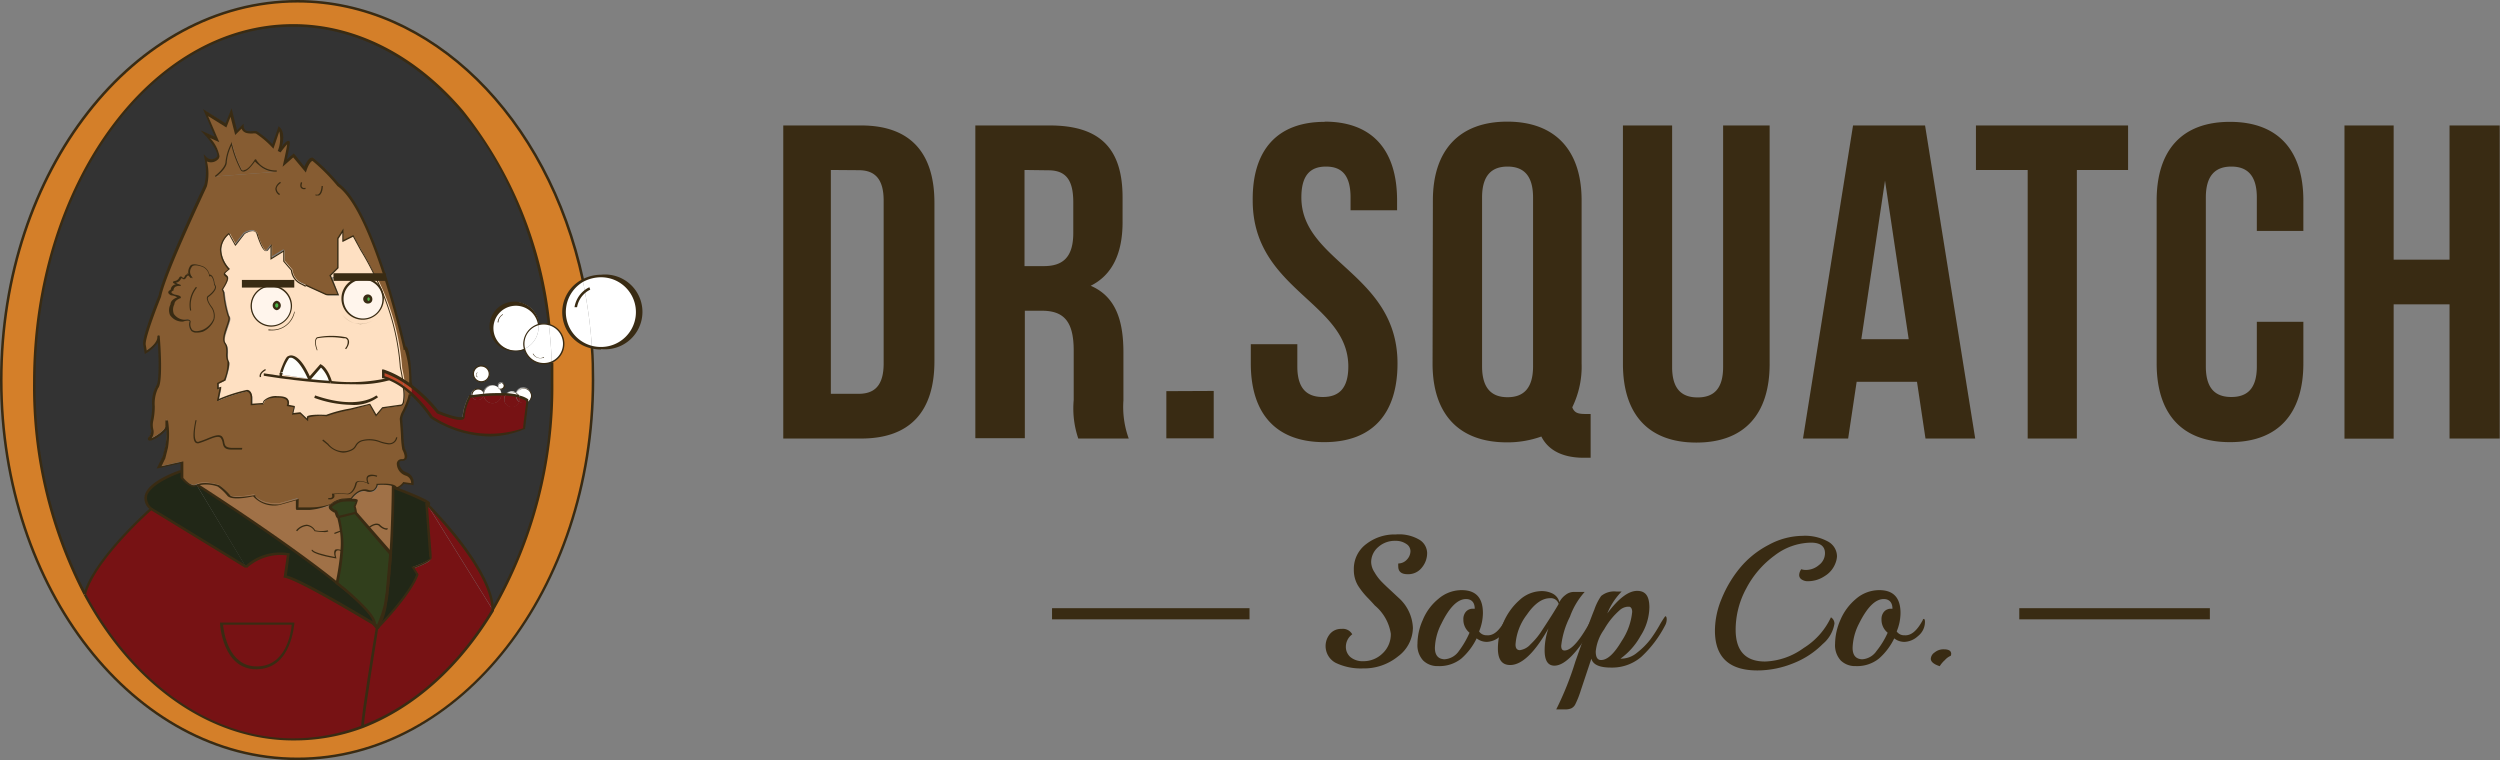 <svg id="squatch-logo-svg" xmlns="http://www.w3.org/2000/svg" viewBox="0 0 235.33 71.55"><rect x="0" y="0" width="235.33" height="71.55" fill="#808080" stroke="none"/><defs><style>.cls-1{fill:#fff;}.cls-2{fill:#d47f29;}.cls-3{fill:#333;}.cls-4{fill:#771214;}.cls-5{fill:#323f1d;}.cls-6{fill:#212717;}.cls-7{fill:#865c32;}.cls-8{fill:#be4727;}.cls-9{fill:#fee0c2;}.cls-10{fill:#a07147;}.cls-11{fill:#313f1c;}.cls-12{fill:#fff5ec;}.cls-13{fill:#4cb749;}.cls-14{fill:#fdfefb;}.cls-15{fill:#392b13;}</style></defs><title>dr_squatch_horizontal_log</title><g id="Layer_2" data-name="Layer 2"><g id="Layer_1-2" data-name="Layer 1"><g id="_Group_" data-name="&lt;Group&gt;"><path class="cls-1" d="M55.05,27.41c-.06-.34-.13-.67-.2-1A3.58,3.58,0,0,1,56.58,26a3.4,3.4,0,1,1-.86,6.7A44.88,44.88,0,0,0,55.05,27.41Z"/><path class="cls-2" d="M55.72,32.68c.07,1,.1,2,.1,3.1,0,19.69-12.47,35.65-27.85,35.65S.12,55.47.12,35.78,12.59.12,28,.12c12.85,0,23.67,11.15,26.88,26.3a3.38,3.38,0,0,0-1.8,3A3.43,3.43,0,0,0,55.72,32.68Zm-2.67-.32a1.87,1.87,0,0,0-1.39-1.81c-1.88-16-11.93-28.2-24.06-28.2C14.14,2.35,3.23,17.4,3.23,36A42.53,42.53,0,0,0,8,55.9H8c4.44,8.3,11.58,13.68,19.62,13.68a18.13,18.13,0,0,0,6.54-1.23c4.86-1.86,9.11-5.74,12.24-11h0A41.86,41.86,0,0,0,52,36c0-.63,0-1.26,0-1.88A1.89,1.89,0,0,0,53.05,32.36Z"/><path class="cls-1" d="M55.05,27.41a44.88,44.88,0,0,1,.67,5.27,3.43,3.43,0,0,1-2.67-3.3,3.38,3.38,0,0,1,1.8-3C54.92,26.74,55,27.07,55.05,27.41Z"/><path class="cls-1" d="M51.66,30.55a1.87,1.87,0,0,1,1.39,1.81,1.89,1.89,0,0,1-1.11,1.72C51.89,32.88,51.8,31.71,51.66,30.55Z"/><path class="cls-3" d="M36.23,26.08c-1.15-3.57-2.72-7.46-4.42-8.67a22.53,22.53,0,0,0-2.4-2.4c-.36-.12-.72,1-.72,1l-1.08-1.32-.84.72a18.83,18.83,0,0,0,.36-1.92c0-.35-.8.77-.85.83s.58-1.57,0-2.15l-.59,1.68a9.74,9.74,0,0,0-1.56-1.32c-.36-.12-1.2.24-1.32-.6l-.6.6-.24-1-.24-1-.48,1.2-1.92-1.2,1.08,2.53-1.08-.48s1.68,1.8,1.08,2.28a.79.79,0,0,1-1.08,0,5.68,5.68,0,0,1,0,2.52s-3.84,8-4.32,10.44c0,0-1.56,3.84-1.44,4.56l.12.72s1.2-.72,1.2-1.44.36,4.21-.12,4.69-.24,2.28-.48,3.12.24,1.08-.24,1.68,1.56-.48,1.56-1.08v-.6a8.15,8.15,0,0,1,0,2.52l-.24,1-.48,1,2.16-.48v.9s-4.91,1.56-2.81,3.54c0,0-5.29,4.64-6.26,8A42.53,42.53,0,0,1,3.23,36C3.23,17.4,14.14,2.35,27.6,2.35c12.13,0,22.18,12.21,24.06,28.2a1.95,1.95,0,0,0-1,0A2.17,2.17,0,1,0,48.54,33a2.05,2.05,0,0,0,.83-.17,1.87,1.87,0,0,0,1.81,1.39,1.91,1.91,0,0,0,.76-.15c0,.62,0,1.25,0,1.88a41.86,41.86,0,0,1-5.59,21.43c-.13-3.92-6-9.78-6.22-10h0s1.43.19-2.87-1.47h0c.27.14.76-.44.76-.44l.84.12a.87.87,0,0,0-.6-1c-.72-.24-1.08-1.32-.36-1.32s.12-1.08.12-1.08a9.31,9.31,0,0,1-.12-1.08c0-.36-.12-1.8-.12-1.8a2.06,2.06,0,0,1,.25-.68c.08-.17.22-.43.34-.74a4.58,4.58,0,0,0,.28-.91,11.57,11.57,0,0,1,1.89,2.21s4.08,3,8.72,1.12c0,0,.23-1.85.3-2.5a.72.72,0,1,0-1-.87.73.73,0,0,0-.4-.13.72.72,0,0,0-.56.27c-.14,0-.28,0-.44,0h0A.84.84,0,0,0,47,36.6a.27.27,0,0,0,.16,0,.29.29,0,0,0,.29-.29.3.3,0,1,0-.59,0,.28.28,0,0,0,0,.15.8.8,0,0,0-.55-.22.84.84,0,0,0-.84.84v.06h0v0a.55.55,0,0,0-.57-.51.54.54,0,0,0-.57.51.41.41,0,0,0,0,.16l-.2,0a5.38,5.38,0,0,0-.6,2s0,.52-2.44-.48a13.47,13.47,0,0,0-2.48-2.43,1,1,0,0,0-.08-.3s-.07-3.44-.55-3.32C38.07,32.77,37.36,29.59,36.23,26.08Zm9.83,9.12a.75.75,0,1,0-.75.75A.75.75,0,0,0,46.06,35.2Z"/><path class="cls-1" d="M51.66,30.55c.14,1.16.23,2.33.28,3.53a1.91,1.91,0,0,1-.76.15,1.87,1.87,0,0,1-1.81-1.39,2.29,2.29,0,0,0,1.33-2.11v-.18a1.95,1.95,0,0,1,1,0Z"/><path class="cls-1" d="M50.7,30.55v.18a2.29,2.29,0,0,1-1.33,2.11,1.86,1.86,0,0,1-.06-.48A1.89,1.89,0,0,1,50.7,30.55Z"/><path class="cls-1" d="M48.54,28.45a2.21,2.21,0,0,1,2.16,2.1,1.89,1.89,0,0,0-1.39,1.81,1.86,1.86,0,0,0,.06.48,2.05,2.05,0,0,1-.83.17,2.28,2.28,0,0,1,0-4.56Z"/><path class="cls-1" d="M49.28,36.52a.72.72,0,0,1,.32,1.36c0-.11,0-.19,0-.22a2.1,2.1,0,0,0-.75-.32h0A.73.73,0,0,0,48.6,37,.72.72,0,0,1,49.28,36.52Z"/><path class="cls-4" d="M49.62,37.66s0,.11,0,.22a.72.72,0,0,1-.32.08.78.78,0,0,1-.4-.12.59.59,0,0,0,0-.23.76.76,0,0,0-.05-.27A2.1,2.1,0,0,1,49.62,37.66Z"/><path class="cls-4" d="M49.6,37.88c-.07.65-.3,2.5-.3,2.5-4.64,1.84-8.72-1.12-8.72-1.12a11.57,11.57,0,0,0-1.89-2.21,1.84,1.84,0,0,0,0-.66,13.47,13.47,0,0,1,2.48,2.43c2.44,1,2.44.48,2.44.48a5.38,5.38,0,0,1,.6-2l.2,0a.56.56,0,0,0,.54.35.55.55,0,0,0,.57-.48h0a.84.84,0,0,0,.84.78.83.83,0,0,0,.83-.84c.16,0,.3,0,.44,0a.67.67,0,0,0-.17.46.72.72,0,0,0,.73.72.71.71,0,0,0,.68-.49.78.78,0,0,0,.4.12A.72.72,0,0,0,49.6,37.88Z"/><path class="cls-4" d="M48.87,37.34a.76.76,0,0,1,.05.27.59.59,0,0,1,0,.23.73.73,0,0,1-.32-.57l.31.07Z"/><path class="cls-4" d="M48.56,37.27a.73.73,0,0,0,.32.57.71.71,0,0,1-.68.49.72.72,0,0,1-.73-.72.67.67,0,0,1,.17-.46A6.29,6.29,0,0,1,48.56,37.27Z"/><path class="cls-1" d="M48.6,37a.73.73,0,0,1,.27.33l-.31-.07v0A.85.85,0,0,1,48.6,37Z"/><path class="cls-1" d="M48.6,37a.85.85,0,0,0,0,.23v0a6.29,6.29,0,0,0-.92-.12.72.72,0,0,1,.56-.27A.73.73,0,0,1,48.6,37Z"/><path class="cls-1" d="M47.18,36.05a.3.3,0,0,1,.29.3.29.29,0,0,1-.29.29.27.27,0,0,1-.16,0l-.1-.1a.28.28,0,0,1,0-.15A.3.3,0,0,1,47.18,36.05Z"/><path class="cls-1" d="M47.2,37.12h0a14.57,14.57,0,0,0-1.67.06v-.06a.84.84,0,0,1,.84-.84.8.8,0,0,1,.55.22.32.32,0,0,0,.1.1A.84.84,0,0,1,47.2,37.12Z"/><path class="cls-4" d="M45.53,37.18a14.57,14.57,0,0,1,1.67-.06.83.83,0,0,1-.83.84A.84.84,0,0,1,45.53,37.18Z"/><path class="cls-1" d="M46.92,36.5l.1.1A.32.32,0,0,1,46.92,36.5Z"/><polygon class="cls-5" points="46.38 57.39 46.38 57.4 46.38 57.39 46.38 57.39"/><path class="cls-4" d="M46.38,57.39h0l-6.22-10C40.35,47.61,46.25,53.47,46.38,57.39Z"/><path class="cls-4" d="M40.16,47.42l6.22,10c-3.13,5.22-7.38,9.1-12.24,11,0-1.08,1.37-9.22,1.37-9.22h0l0,0,0,0h0c.47-.49,3-3.18,3.74-5l-.42-.66s1.74-.62,1.68-.88l-.06-.26-.36-4.8Z"/><path class="cls-1" d="M45.31,34.45a.75.75,0,1,1-.74.75A.75.75,0,0,1,45.31,34.45Z"/><path class="cls-1" d="M45.53,37.15v0c-.35,0-.71.07-1.11.13a.41.41,0,0,1,0-.16.54.54,0,0,1,.57-.51A.55.55,0,0,1,45.53,37.15Z"/><path class="cls-4" d="M45.53,37.18a.55.55,0,0,1-.57.48.56.56,0,0,1-.54-.35C44.82,37.25,45.18,37.21,45.53,37.18Z"/><path class="cls-6" d="M40.58,52.48c.06.26-1.68.88-1.68.88l.42.66c-.71,1.85-3.27,4.54-3.74,5a6,6,0,0,0,.75-2.48.06.06,0,0,1,0,0,6.2,6.2,0,0,0,.11-.77v-.1c.14-1.11.24-2.37.32-3.61,0-.77.09-1.54.12-2.26.09-2.22.1-3.95.1-3.95l.29.11c4.3,1.66,2.87,1.47,2.87,1.47l.36,4.8Z"/><path class="cls-7" d="M26.28,14.28c0-.06.85-1.18.85-.83a18.83,18.83,0,0,1-.36,1.92l.84-.72L28.69,16s.36-1.08.72-1a22.53,22.53,0,0,1,2.4,2.4c1.7,1.21,3.27,5.1,4.42,8.67h-.88A24.51,24.51,0,0,0,34,23.53l-.72-1.32-1,.48v-1l-.48.75v2.76l-.72.72.09.23.63,1.57H30.73l-1.32-.6c-.45-.2-.59-.27-.62-.29l0,0a2.09,2.09,0,0,0-.38-.21,1.59,1.59,0,0,1-1-1.32l-.72-.84v-1l-1.2.73v-1.2l-.36.47c-.36.46-1-1.55-1-1.55-.24-.6-1.2,0-1.2,0l-.84,1.08L21.61,22c-1.8,1.56,0,3.36,0,3.36l-.28.24c-.28.24-.16.24.08.48s-.44,1.2-.44,1.2l.12.28a11.52,11.52,0,0,0,.44,2.24c.2.24,0,.48-.28,1.48s0,1,.08,1.36,0,1.2.16,1.44-.32,1.77-.32,1.77l-.64.32v.48l.24-.08-.24,1.16a16.35,16.35,0,0,1,2.72-.89c.44,0,.44.65.44.65v.64L24.77,38s-.08-.6,1.32-.64,1,.8,1,.8l.6.12-.16.68.72-.08.68.64,0-.24c0-.24,1.76-.16,1.76-.16a13,13,0,0,1,2.28-.6l1.8-.48.61,1.08.6-.72,1.68-.24c.14,0,.24-.08.3-.25l.41,0c-.12.31-.26.57-.34.74a2.06,2.06,0,0,0-.25.68s.12,1.44.12,1.8a9.31,9.31,0,0,0,.12,1.08s.6,1.08-.12,1.08-.36,1.08.36,1.32a.87.87,0,0,1,.6,1l-.84-.12s-.49.58-.76.44a.2.2,0,0,1-.08-.08c-.24-.36-1.68-.24-1.68-.24a.72.72,0,0,1-1,.6c-.84-.24-1.5.78-1.5.78l-.9.06a2.46,2.46,0,0,0-.6.21,2.05,2.05,0,0,0-.26.16,1,1,0,0,1-.29.17,5.72,5.72,0,0,1-1.85.3H28v-1l-1.68.48c-1.92.12-2.4-.84-2.4-.84s-2,.48-2.4,0a4.82,4.82,0,0,0-.95-.89s-1.45-.43-2.05-.07-1.44-.72-1.44-.72V43.46l-2.16.48.48-1,.24-1a8.15,8.15,0,0,0,0-2.52v.6c0,.6-2,1.68-1.56,1.08s0-.84.24-1.68,0-2.64.48-3.12.12-5.41.12-4.69-1.2,1.44-1.2,1.44l-.12-.72c-.12-.72,1.44-4.56,1.44-4.56.48-2.4,4.32-10.44,4.32-10.44a5.68,5.68,0,0,0,0-2.52.79.79,0,0,0,1.08,0c.6-.48-1.08-2.28-1.08-2.28l1.08.48-1.08-2.53,1.92,1.2.48-1.2.24,1,.24,1,.6-.6c.12.84,1,.48,1.32.6a9.74,9.74,0,0,1,1.56,1.32l.59-1.68C26.86,12.71,26.31,14.21,26.28,14.28Zm-6,2.33,5.78-.44a2.2,2.2,0,0,1-1.64-.6c-.4-.44-.36-.5-.36-.5s-.88,1.38-1.28.94a10.33,10.33,0,0,1-.92-2.49,5.2,5.2,0,0,0-.52,1.69C21.33,15.85,20.27,16.61,20.27,16.61Zm-.65,11.24s1-.72.54-1.08c0,0-.09-1-.48-.88a1.15,1.15,0,0,0-.59-.8s-1-.4-1.16,0a.79.79,0,0,0-.05.85c-.13-.1-.31-.16-.43.07-.28.52-.36-.24-.56.2s-1.12.16,0,.6c0,0-.72-.16-.76.48,0,0-.52.16,0,.44,0,0,.76.1.64.29,0,0-.64.19-.64.63,0,0-.72,1.32,1,1.56,0,0,.68-.24.72.08,0,0-.32,1.36,1.2.84,0,0,1.72-.8.8-2.24C19.89,28.89,19.24,28.05,19.62,27.85Z"/><path class="cls-8" d="M38.7,36.39a1.84,1.84,0,0,1,0,.66,7.22,7.22,0,0,0-.67-.54c0-.22-.05-.44-.08-.65A8.53,8.53,0,0,1,38.7,36.39Z"/><path class="cls-7" d="M38.62,36.09a1,1,0,0,1,.08.3,8.53,8.53,0,0,0-.76-.53c-.11-.7-.24-1.29-.24-1.29a22.35,22.35,0,0,0-2.35-8.49h.88c1.13,3.51,1.84,6.69,1.84,6.69C38.55,32.65,38.62,36.09,38.62,36.09Z"/><path class="cls-7" d="M38.69,37.05a4.58,4.58,0,0,1-.28.91l-.41,0a4.07,4.07,0,0,0,0-1.42A7.22,7.22,0,0,1,38.69,37.05Z"/><path class="cls-9" d="M36.62,35.69a6.79,6.79,0,0,1,1.4.82,4.07,4.07,0,0,1,0,1.42c-.06.17-.16.27-.3.25L36,38.42l-.6.72-.61-1.08-1.8.48a13,13,0,0,0-2.28.6S29,39.06,29,39.3l0,.24-.68-.64-.72.08.16-.68-.6-.12s.4-.84-1-.8-1.32.64-1.32.64l-1.08.08v-.64s0-.6-.44-.65a16.35,16.35,0,0,0-2.72.89l.24-1.16-.24.08v-.48l.64-.32s.52-1.53.32-1.77,0-1.08-.16-1.44-.4-.36-.08-1.36.48-1.24.28-1.48a11.52,11.52,0,0,1-.44-2.24L21,27.25s.68-1,.44-1.2-.36-.24-.08-.48l.28-.24s-1.8-1.8,0-3.36l.6,1.08L23.05,22s1-.6,1.2,0c0,0,.6,2,1,1.55l.36-.47v1.2l1.2-.73v1l.72.84a1.59,1.59,0,0,0,1,1.32,2.09,2.09,0,0,1,.38.21l0,0s.17.09.62.29l1.32.6h1.08l-.63-1.57.21-.08h4a22.35,22.35,0,0,1,2.35,8.49s.13.59.24,1.29A8.9,8.9,0,0,0,36,34.93v.56A3,3,0,0,1,36.62,35.69ZM31.1,36s-.33-1.2-.93-1.52l-1,1.21c-1.16-2.61-2-2-2-2-.19,0-.55,1-.7,1.4h0l-.06.17h0l0,.23c1.19.16,2.93.37,4.68.48ZM36,28.15A1.89,1.89,0,1,0,34.14,30,1.89,1.89,0,0,0,36,28.15Zm-8.6.65a1.89,1.89,0,1,0-1.89,1.89A1.89,1.89,0,0,0,27.43,28.8Z"/><path class="cls-8" d="M36.62,35.69a3,3,0,0,0-.59-.2v-.56a8.9,8.9,0,0,1,1.91.93c0,.21.06.43.08.65A6.79,6.79,0,0,0,36.62,35.69Z"/><path class="cls-10" d="M37.3,45.94h0L37,45.84s0,1.73-.1,3.95h-.38c-.38.15-.83-.36-.83-.36-.35-.21-.86.16-1,.27l-1.26-1.42c.1,0-.09-.63-.09-.63s.25-.45.21-.54a3.78,3.78,0,0,0-1.35,0,1.94,1.94,0,0,0-.55.17,2,2,0,0,0-.33.19l0,0a2.05,2.05,0,0,1,.26-.16,2.46,2.46,0,0,1,.6-.21l.9-.06s.66-1,1.5-.78a.72.72,0,0,0,1-.6s1.44-.12,1.68.24A.2.2,0,0,0,37.3,45.94Z"/><path class="cls-10" d="M36.52,49.78h.38c0,.72-.07,1.49-.12,2.26L34.7,49.69c.13-.11.64-.48,1-.27C35.69,49.42,36.14,49.93,36.52,49.78Z"/><path class="cls-11" d="M32.1,50a10.42,10.42,0,0,0-.28-1.32h0a15.78,15.78,0,0,0,1.61-.39l1.26,1.42,2.08,2.36s-.22,2.58-.32,3.61v.07c0,.28-.07.55-.11.8a.06.06,0,0,0,0,0A10,10,0,0,1,35.52,59l-.27-.3a.55.55,0,0,0,0-.25,3,3,0,0,0-.4-.69,18.72,18.72,0,0,0-3.08-2.87,22.33,22.33,0,0,0,.49-3.41A7.91,7.91,0,0,0,32.1,50Z"/><path class="cls-11" d="M36.45,55.73v0a6.2,6.2,0,0,1-.11.77C36.38,56.28,36.42,56,36.45,55.73Z"/><path class="cls-10" d="M32.1,50a7.91,7.91,0,0,1,.11,1.49,22.33,22.33,0,0,1-.49,3.41,18.72,18.72,0,0,1,3.08,2.87,3,3,0,0,1,.4.69.55.55,0,0,1,0,.25l.27.3a10,10,0,0,0,.81-2.43,6,6,0,0,1-.75,2.48h0l0,0,0,0h0l-.36-.43c.58-2-16.4-12.91-16.66-13.08h0c.6-.36,2.05.07,2.05.07a4.82,4.82,0,0,1,.95.89c.36.48,2.4,0,2.4,0s.48,1,2.4.84L28,46.94v1h1.2A5.72,5.72,0,0,0,31,47.6a1,1,0,0,0,.29-.17l0,0c-.15.1-.26.21-.26.27s.39.36.48.42.15.48.27.51A10.42,10.42,0,0,1,32.1,50Z"/><path class="cls-11" d="M35.57,59.06l0,0Z"/><path class="cls-12" d="M34.14,26.26a1.89,1.89,0,1,1-1.89,1.89A1.89,1.89,0,0,1,34.14,26.26Zm.79,1.89a.24.24,0,1,0-.47,0c0,.16.11.3.23.3A.28.28,0,0,0,34.93,28.15Z"/><path class="cls-4" d="M35.15,58.7l.36.43s-1.37,8.14-1.37,9.22a18.13,18.13,0,0,1-6.54,1.23c-8,0-15.18-5.38-19.62-13.68H8c1-3.36,6.26-8,6.26-8l8.92,5.46a4.76,4.76,0,0,1,4-1.2l-.3,2.1C28.44,54.62,35.15,58.7,35.15,58.7Z"/><path class="cls-9" d="M35.35,26.08h-4l-.21.08-.09-.23.72-.72V22.45l.48-.75v1l1-.48L34,23.53A24.51,24.51,0,0,1,35.35,26.08Z"/><path class="cls-6" d="M18.49,45.62c.26.17,17.24,11.12,16.66,13.08,0,0-6.71-4.08-8.32-4.44l.3-2.1a4.76,4.76,0,0,0-4,1.2Z"/><ellipse class="cls-13" cx="34.69" cy="28.15" rx="0.23" ry="0.3"/><path class="cls-11" d="M33.56,47.1c0,.09-.21.54-.21.54s.19.6.09.63l-1.61.39h0c-.12,0-.18-.45-.27-.51s-.48-.26-.48-.42.11-.17.26-.27a2,2,0,0,1,.33-.19,1.94,1.94,0,0,1,.55-.17A3.78,3.78,0,0,1,33.56,47.1Z"/><path class="cls-11" d="M31.83,48.66l1.61-.39A15.78,15.78,0,0,1,31.83,48.66Z"/><path class="cls-14" d="M31.1,36h0l-2-.3h0l1-1.21C30.77,34.77,31.1,36,31.1,36Z"/><path class="cls-9" d="M29.13,35.67l2,.3c-1.75-.11-3.49-.32-4.68-.48l0-.23Z"/><path class="cls-14" d="M29.13,35.66h0l-2.69-.41,0-.18h0c.15-.4.51-1.36.7-1.4C27.17,33.67,28,33.05,29.13,35.66Z"/><path class="cls-12" d="M25.54,26.91a1.89,1.89,0,1,1-1.89,1.89A1.89,1.89,0,0,1,25.54,26.91Zm.78,1.84a.27.27,0,1,0-.54,0,.28.28,0,1,0,.54,0Z"/><path class="cls-14" d="M26.47,35.08l0,.18h0Z"/><path class="cls-13" d="M26.05,28.43a.3.3,0,0,1,.27.32.28.28,0,1,1-.54,0A.3.3,0,0,1,26.05,28.43Z"/><path class="cls-7" d="M26.05,16.17l-5.78.44s1.06-.76,1.06-1.4a5.2,5.2,0,0,1,.52-1.69A10.33,10.33,0,0,0,22.77,16c.4.44,1.28-.94,1.28-.94s0,.06.36.5A2.2,2.2,0,0,0,26.05,16.17Z"/><path class="cls-6" d="M18.49,45.62l4.67,7.74L14.24,47.9c-2.1-2,2.81-3.54,2.81-3.54v.54s.84,1.08,1.44.72Z"/><path class="cls-7" d="M20.16,26.77c.43.36-.54,1.08-.54,1.08-.38.2.27,1,.27,1,.92,1.44-.8,2.24-.8,2.24-1.52.52-1.2-.84-1.2-.84,0-.32-.72-.08-.72-.08-1.76-.24-1-1.56-1-1.56,0-.44.64-.63.64-.63.12-.19-.64-.29-.64-.29-.52-.28,0-.44,0-.44,0-.64.76-.48.76-.48-1.12-.44-.2-.16,0-.6s.28.32.56-.2c.12-.23.3-.17.43-.07l.05.07c.2.25.11,0-.05-.07a.79.79,0,0,1,.05-.85c.2-.4,1.16,0,1.16,0a1.15,1.15,0,0,1,.59.8C20.07,25.77,20.16,26.77,20.16,26.77Z"/><path class="cls-7" d="M17.88,25.94c.16.12.25.32.05.07Z"/><path class="cls-15" d="M28,71.55c-15.42,0-28-16-28-35.77S12.55,0,28,0C40.58,0,51.68,10.85,55,26.39l-.24.05C51.47,11,40.46.24,28,.24,12.68.24.24,16.18.24,35.78S12.68,71.31,28,71.31,55.7,55.37,55.7,35.78c0-1,0-2.07-.1-3.09l.24,0c.07,1,.1,2.08.1,3.11C55.94,55.5,43.4,71.55,28,71.55Z"/><path class="cls-15" d="M27.6,69.7C19.85,69.7,12.48,64.56,7.88,56l.21-.11c4.56,8.52,11.85,13.61,19.51,13.61a18,18,0,0,0,6.49-1.22c4.79-1.83,9-5.6,12.19-10.91l0-.06A42,42,0,0,0,51.85,36c0-.65,0-1.28,0-1.88h.24c0,.6,0,1.24,0,1.89A42.21,42.21,0,0,1,46.5,57.42v.09h0c-3.21,5.33-7.46,9.11-12.27,11A18.45,18.45,0,0,1,27.6,69.7Z"/><path class="cls-15" d="M7.88,56A42.46,42.46,0,0,1,3.11,36c0-18.6,11-33.73,24.49-33.73,5.86,0,11.53,2.89,16,8.14a38.48,38.48,0,0,1,8.21,20.17l-.24,0c-.91-7.76-3.81-14.88-8.16-20s-10-8.06-15.78-8.06C14.23,2.47,3.35,17.49,3.35,36A42.2,42.2,0,0,0,8.09,55.84Z"/><path class="cls-15" d="M29,39.66l-.74-.7-.78.08.17-.7L27,38.22l0-.07a.5.5,0,0,0,0-.44c-.12-.19-.44-.29-.93-.27-.73,0-1,.19-1.17.34a.33.33,0,0,0-.09.23v.06h-.06l-1.15.08v-.7s0-.55-.39-.59a15.36,15.36,0,0,0-2.69.88l-.1,0,.24-1.16-.22.07v-.6l.65-.33a4,4,0,0,0,.32-1.68,1.54,1.54,0,0,1-.12-.82,2.4,2.4,0,0,0-.05-.64.93.93,0,0,0-.1-.2c-.12-.21-.23-.41,0-1.19.07-.22.13-.41.19-.56.19-.57.23-.71.1-.87A10.65,10.65,0,0,1,21,27.55l-.13-.31,0,0c.27-.38.59-1,.45-1.13l-.12-.1c-.08-.08-.14-.14-.14-.21s.06-.16.18-.25l.23-.2a2.92,2.92,0,0,1-.77-1.86,2.16,2.16,0,0,1,.82-1.55l.06,0,.59,1.06.8-1a1.47,1.47,0,0,1,1-.25.47.47,0,0,1,.29.28c.17.59.54,1.53.77,1.57,0,0,0,0,.08,0l.47-.61v1.27l1.2-.73v1.06l.72.84v0a1.54,1.54,0,0,0,.93,1.27c.38.19.39.2.4.22l-.1.07-.35-.19a1.65,1.65,0,0,1-1-1.35l-.72-.84v-.89l-1.2.74V23.23l-.25.32a.2.2,0,0,1-.2.09c-.38-.07-.79-1.39-.87-1.65a.34.34,0,0,0-.21-.21c-.31-.1-.82.19-.89.23l-.89,1.15-.61-1.1a2,2,0,0,0-.72,1.41,2.79,2.79,0,0,0,.78,1.82l.05,0-.33.29s-.14.12-.14.16.05.07.1.12a.6.6,0,0,1,.12.11c.25.25-.26,1-.41,1.25l.11.27a9.48,9.48,0,0,0,.43,2.2c.17.22.1.43-.09,1l-.18.55c-.24.74-.14.91,0,1.1a1.5,1.5,0,0,1,.11.22,2.73,2.73,0,0,1,.05.68,1.56,1.56,0,0,0,.1.75c.21.25-.23,1.56-.31,1.82v0l-.63.31v.36l.26-.08-.24,1.15a14.38,14.38,0,0,1,2.64-.85c.4,0,.5.48.5.71V38l1-.07a.43.43,0,0,1,.12-.25,1.64,1.64,0,0,1,1.26-.39c.53,0,.88.09,1,.32a.59.59,0,0,1,.05.49l.59.12-.15.66.66-.08.62.59,0-.13c0-.25,1.14-.24,1.81-.21a12.35,12.35,0,0,1,2.28-.6L34.84,38l.58,1,.56-.67h0l1.69-.24h0c.07,0,.17,0,.24-.21a3.79,3.79,0,0,0,0-1.4h.12a3.6,3.6,0,0,1,0,1.45c-.08.26-.24.3-.35.29l-1.65.23-.64.77-.62-1.11L33,38.59a13.8,13.8,0,0,0-2.26.6h0a4.43,4.43,0,0,0-1.7.11Z"/><path class="cls-15" d="M37.88,35.87c-.11-.69-.24-1.28-.24-1.28a22.27,22.27,0,0,0-2.34-8.48,26.3,26.3,0,0,0-1.38-2.55l-.69-1.27-1,.5v-.88l-.36.56v2.77l-.71.71.08.19.66,1.65H30.71l-1.32-.6-.63-.29.06-.11.62.29,1.31.59h1L31,25.92l.73-.73V22.43l.6-.93v1.09l.93-.46L34,23.5s.64,1,1.38,2.55a22.77,22.77,0,0,1,2.35,8.52h0s.13.59.24,1.28Z"/><path class="cls-15" d="M28.83,26.92h0l0,0h-.05v-.06h.06v-.06h.05v0h0Z"/><path class="cls-15" d="M18,26.19s-.06,0-.16-.14a.35.35,0,0,1-.05-.08l-.22-.31.3.23s.21.17.19.25v0H18Z"/><path class="cls-15" d="M18.49,31.31a.68.68,0,0,1-.48-.16,1,1,0,0,1-.18-.86.18.18,0,0,0,0-.07c-.14-.08-.47,0-.59.05h0A1.37,1.37,0,0,1,16,29.65a1.17,1.17,0,0,1,.05-1c0-.41.49-.61.64-.66a1.25,1.25,0,0,0-.59-.19h0c-.19-.1-.27-.2-.26-.3s.16-.2.23-.23a.52.52,0,0,1,.21-.39.58.58,0,0,1,.28-.12c-.25-.1-.28-.14-.28-.2s.07-.08.17-.11a.55.55,0,0,0,.38-.24c.05-.11.1-.17.16-.18a.17.17,0,0,1,.17.07s.07.06.1.06.06,0,.14-.16a.31.31,0,0,1,.21-.18.29.29,0,0,1,.13,0,1,1,0,0,1,.14-.75c.22-.43,1.19,0,1.23,0a1.14,1.14,0,0,1,.61.78.26.26,0,0,1,.17.05c.24.16.31.73.33.87a.37.37,0,0,1,.11.27c0,.39-.64.87-.67.89a.16.16,0,0,0-.09.11c-.05.24.25.69.37.84a1.48,1.48,0,0,1,.23,1.21,2.08,2.08,0,0,1-1.06,1.13A2,2,0,0,1,18.49,31.31Zm-.88-1.24a.41.41,0,0,1,.23.05.21.21,0,0,1,.11.17h0a.86.86,0,0,0,.14.75c.19.17.52.18,1,0a2,2,0,0,0,1-1,1.37,1.37,0,0,0-.22-1.11s-.46-.6-.39-.93a.26.26,0,0,1,.15-.19c.16-.12.6-.51.61-.79a.23.23,0,0,0-.09-.19l0,0v0c0-.19-.1-.69-.28-.82a.13.13,0,0,0-.12,0l-.07,0V25.9a1.09,1.09,0,0,0-.55-.75c-.26-.11-.94-.32-1.09,0a.71.71,0,0,0-.05.79l.18.28-.27-.2a.26.26,0,0,0-.21-.08.27.27,0,0,0-.13.13c-.07.13-.14.2-.22.22a.25.25,0,0,1-.2-.09s0-.05-.06,0,0,0-.08.11a.67.67,0,0,1-.46.31h0l.47.2,0,.11a.73.73,0,0,0-.52.08.43.43,0,0,0-.16.35v0h0c-.08,0-.19.08-.19.14s0,.09.19.18.6.1.68.26a.13.13,0,0,1,0,.12l0,0h0s-.59.18-.59.57v0a1.11,1.11,0,0,0-.06.91,1.27,1.27,0,0,0,1,.56A1.66,1.66,0,0,1,17.61,30.07Z"/><path class="cls-15" d="M33.35,36.17c-.68,0-1.43,0-2.26-.08v-.24a15.89,15.89,0,0,0,5.48-.28l.07.23A10.89,10.89,0,0,1,33.35,36.17Z"/><path class="cls-15" d="M31.08,36.09c-1.4-.09-3-.25-4.68-.48-.95-.13-1.56-.24-1.57-.24l0-.23,1.56.23c1.7.23,3.27.39,4.67.48Z"/><path class="cls-15" d="M31,36a3.06,3.06,0,0,0-.78-1.4l-1.1,1.27L29,35.7c-.68-1.53-1.22-1.88-1.48-2a.41.41,0,0,0-.3,0l0,0a4.38,4.38,0,0,0-.61,1.33L26.36,35c.47-1.31.67-1.45.76-1.47a.58.58,0,0,1,.46-.05c.52.13,1.05.78,1.58,1.93l1-1.14.08.05c.64.34,1,1.54,1,1.59Z"/><path class="cls-15" d="M26.53,35.29l-.23-.07.06-.18.23.08C26.55,35.22,26.53,35.29,26.53,35.29Z"/><path class="cls-15" d="M17.9,29.25A2.67,2.67,0,0,1,18.45,27l.09.08A2.58,2.58,0,0,0,18,29.21Z"/><path class="cls-15" d="M32.28,42.61a2.24,2.24,0,0,1-1.46-.75l-.48-.39.07-.1c.17.12.33.27.49.4a1.8,1.8,0,0,0,1.78.67c.54-.14.65-.32.76-.5a1,1,0,0,1,.68-.52,2.74,2.74,0,0,1,1.71.13,4,4,0,0,0,.75.17.64.64,0,0,0,.7-.55h.12a.77.77,0,0,1-.76.66h-.07a3.61,3.61,0,0,1-.78-.18,2.74,2.74,0,0,0-1.64-.13.93.93,0,0,0-.61.47c-.12.2-.24.4-.83.56A1.67,1.67,0,0,1,32.28,42.61Z"/><path class="cls-15" d="M22.77,42.32l-1,0c-.69,0-.75-.34-.81-.64a1.08,1.08,0,0,0-.16-.43c-.2-.27-.72-.05-1.28.18-.26.1-.52.21-.77.28a.35.35,0,0,1-.36-.06c-.4-.39,0-1.91,0-2.09l.12,0c-.11.45-.33,1.69,0,2a.22.22,0,0,0,.24,0,7.77,7.77,0,0,0,.76-.28c.61-.25,1.18-.48,1.43-.14a1.21,1.21,0,0,1,.17.48c.06.3.11.51.7.54l1,0Z"/><path class="cls-15" d="M20.3,16.66l-.07-.1s1-.75,1-1.35a4.85,4.85,0,0,1,.53-1.71l.07-.15,0,.16a10.4,10.4,0,0,0,.9,2.46A.18.18,0,0,0,23,16c.33,0,.84-.72,1-1h0l.05,0h.06s0,.09.35.46a2.18,2.18,0,0,0,1.59.58v.12a2.27,2.27,0,0,1-1.68-.62A2.56,2.56,0,0,1,24,15.2c-.18.25-.67.92-1.05.95a.32.32,0,0,1-.27-.1,9.36,9.36,0,0,1-.89-2.35,4.55,4.55,0,0,0-.44,1.51C21.39,15.87,20.35,16.62,20.3,16.66Z"/><polygon class="cls-15" points="26.53 35.5 26.29 35.47 26.36 35.06 26.59 35.08 26.53 35.5"/><path class="cls-15" d="M33.05,38.11a10.63,10.63,0,0,1-3.47-.66l.08-.23c4.13,1.43,5.75,0,5.77,0l.16.17A3.81,3.81,0,0,1,33.05,38.11Z"/><path class="cls-15" d="M24.46,35.51c-.16-.42.48-.76.51-.77l.06.1s-.58.3-.45.63Z"/><path class="cls-15" d="M25.54,30.75a1.95,1.95,0,1,1,1.95-1.95A2,2,0,0,1,25.54,30.75Zm0-3.78a1.83,1.83,0,1,0,1.83,1.83A1.83,1.83,0,0,0,25.54,27Z"/><path class="cls-15" d="M34.14,30.1a2,2,0,1,1,2-2A2,2,0,0,1,34.14,30.1Zm0-3.78A1.83,1.83,0,1,0,36,28.15,1.83,1.83,0,0,0,34.14,26.32Z"/><path class="cls-15" d="M25.58,31.1h-.31V31a2.07,2.07,0,0,0,2-.75,2.4,2.4,0,0,0,.43-.91h.05A2.16,2.16,0,0,1,25.58,31.1Z"/><path class="cls-15" d="M33.94,30.51a2.19,2.19,0,0,1-1.71-.9l0,0a2.07,2.07,0,0,0,1.94.87,2.33,2.33,0,0,0,.94-.34l0,0A2.34,2.34,0,0,1,33.94,30.51Z"/><path class="cls-15" d="M26.05,29.2a.45.45,0,0,1,0-.89.45.45,0,0,1,0,.89Zm0-.65c-.08,0-.15.09-.15.2s.07.21.15.21.15-.09.15-.21S26.13,28.55,26.05,28.55Z"/><path class="cls-15" d="M34.69,28.57a.43.43,0,1,1,.36-.42A.39.39,0,0,1,34.69,28.57Zm0-.6s-.11.07-.11.18.06.18.11.18.12-.08.12-.18S34.75,28,34.69,28Z"/><rect class="cls-15" x="22.77" y="26.35" width="4.93" height="0.72"/><rect class="cls-15" x="31.39" y="25.72" width="4.93" height="0.72"/><path class="cls-15" d="M29.84,33s-.41-.95,0-1.25a7.06,7.06,0,0,1,2.75,0l0,0h0a.44.44,0,0,1,.24.27c.08.22,0,.5-.25.85l-.1-.07a.92.92,0,0,0,.24-.75.37.37,0,0,0-.22-.21l-.19,0a7.42,7.42,0,0,0-2.43,0c-.29.2-.08.86,0,1.1Z"/><path class="cls-15" d="M26.28,18.36a.73.73,0,0,1-.36-.6.93.93,0,0,1,.46-.64l.06.1s-.38.23-.4.54a.62.62,0,0,0,.32.5Z"/><path class="cls-15" d="M28.64,17.81a.38.38,0,0,1-.31-.13c-.15-.19,0-.52,0-.54l.11.05c0,.08-.11.31,0,.42s.16.09.32.07l0,.12Z"/><path class="cls-15" d="M29.88,18.4a.42.42,0,0,1-.18,0l0-.11a.28.28,0,0,0,.28,0c.22-.14.29-.61.29-.78h.12s0,.68-.34.88A.37.37,0,0,1,29.88,18.4Z"/><path class="cls-15" d="M31,47h-.1v-.12c.18,0,.3,0,.35-.08s0-.25,0-.25l0-.08h.08a8.87,8.87,0,0,1,1.29,0c.36.06.7-.42.81-.91a.33.33,0,0,1,.17-.24c.31-.15.91.08,1.16.19h0l0,.05,0,0c-.19-.08-.79-.33-1.06-.19a.23.23,0,0,0-.12.15c-.12.54-.48,1.08-.94,1a7.72,7.72,0,0,0-1.18,0,.44.44,0,0,1,0,.29A.43.43,0,0,1,31,47Z"/><path class="cls-15" d="M34.64,45.58c-.07-.14-.28-.61,0-.81s.85,0,.87,0l-.05.12a.94.94,0,0,0-.75,0c-.22.15,0,.54,0,.66Z"/><path class="cls-15" d="M8.1,55.93,8,55.9H7.86v0c.9-3.15,5.45-7.31,6.19-8a1.33,1.33,0,0,1-.43-1.25c.32-1.42,3.26-2.37,3.38-2.41l.08.23s-2.94,1-3.23,2.23a1.18,1.18,0,0,0,.46,1.11l.09.09-.1.09C14.26,48,9,52.64,8.1,55.93Z"/><rect class="cls-15" x="18.58" y="45.4" width="0.24" height="10.46" transform="translate(-34.25 40.15) rotate(-58.53)"/><path class="cls-15" d="M46.38,57.4h-.12c0-1.59-1.11-3.77-3.06-6.32a39.23,39.23,0,0,0-3.12-3.57l.17-.17c.25.25,6.12,6.08,6.25,10Z"/><polygon class="cls-15" points="40.08 47.51 40.07 47.5 40.24 47.34 40.08 47.51"/><polygon class="cls-15" points="46.29 57.48 46.29 57.48 46.47 57.31 46.29 57.48"/><path class="cls-15" d="M30.42,50.08a5.52,5.52,0,0,1-.81-.08h0l0,0a.94.94,0,0,0-.71-.49,1.33,1.33,0,0,0-.93.5l-.1-.08a1.46,1.46,0,0,1,1-.54,1.05,1.05,0,0,1,.8.53,2.61,2.61,0,0,0,1.18,0l.06.1A.91.91,0,0,1,30.42,50.08Z"/><path class="cls-15" d="M31.69,52.56l-.1,0c-.53-.09-2.27-.41-2.27-.8h.12c0,.19,1.06.49,2.08.67-.1-.33-.08-.54,0-.65s.33-.1.63,0l0,.11c-.25-.11-.43-.12-.5,0s-.11.21,0,.61Z"/><path class="cls-15" d="M36.38,49.87a1.28,1.28,0,0,1-.73-.4c-.33-.19-.82.19-.91.27l0,0-.07-.1,0,0c.15-.13.67-.51,1.06-.28h0s.43.47.76.35l0,.11A.51.51,0,0,1,36.38,49.87Z"/><polygon class="cls-15" points="32.1 50.04 32.1 49.92 32.1 49.92 32.1 50.04"/><path class="cls-15" d="M31.48,50.27v-.12l.29-.11.31-.11,0,.11-.3.12Z"/><path class="cls-15" d="M34.26,68.35H34c0-1,1.23-8.42,1.36-9.19l-.32-.38.19-.15.38.46v0C35.61,59.23,34.26,67.3,34.26,68.35Z"/><path class="cls-15" d="M49.61,37.9l0,0a.71.71,0,0,0,.38-.62.69.69,0,0,0-.69-.69.71.71,0,0,0-.66.46h0a.73.73,0,0,1,.7-.5.74.74,0,0,1,.74.74A.73.73,0,0,1,49.61,37.9Z"/><path class="cls-15" d="M48.84,37.35a.68.68,0,0,0-.64-.44.69.69,0,0,0-.54.25l0,0a.75.75,0,0,1,.58-.27.69.69,0,0,1,.41.13.72.72,0,0,1,.28.34Z"/><path class="cls-15" d="M45.52,37.18v-.06a.85.85,0,0,1,.85-.85.82.82,0,0,1,.56.22l0,0a.78.78,0,0,0-.54-.21.83.83,0,0,0-.83.82v.06Z"/><path class="cls-15" d="M47.19,37.12A.82.82,0,0,0,47,36.6h0a.85.85,0,0,1,.18.53Z"/><path class="cls-15" d="M44.39,37.31a.78.78,0,0,1,0-.16.59.59,0,0,1,1.18,0v0l0,0v0a.51.51,0,0,0-.54-.48.52.52,0,0,0-.55.48.4.4,0,0,0,0,.15Z"/><path class="cls-15" d="M46.16,41.09a10.58,10.58,0,0,1-5.65-1.74l0,0a12.33,12.33,0,0,0-1.87-2.18A7.83,7.83,0,0,0,38,36.6a6.55,6.55,0,0,0-1.38-.8,4.94,4.94,0,0,0-.57-.2h-.09v-.82l.15,0a8.43,8.43,0,0,1,1.94.94c.27.17.53.35.77.53a13.48,13.48,0,0,1,2.48,2.43c1.83.74,2.19.59,2.25.56a5.43,5.43,0,0,1,.61-2l0-.05.24,0,1.14-.13C46.14,37,46.7,37,47.21,37c.15,0,.3,0,.44,0a7.1,7.1,0,0,1,.94.12l.31.07-.07.23-.29-.07a8.39,8.39,0,0,0-.91-.11c-.14,0-.28,0-.43,0a16.4,16.4,0,0,0-1.66.06c-.33,0-.69.07-1.11.13l-.13,0a4.79,4.79,0,0,0-.56,1.83.24.24,0,0,1-.11.2c-.29.19-1.13,0-2.5-.55h0l0,0a13.85,13.85,0,0,0-2.45-2.41c-.24-.18-.49-.35-.76-.52a9.21,9.21,0,0,0-1.72-.86v.29a4.69,4.69,0,0,1,.51.19,6.78,6.78,0,0,1,1.43.83,8.2,8.2,0,0,1,.68.55,12.69,12.69,0,0,1,1.9,2.21,9.71,9.71,0,0,0,8.52,1.12c0-.34.23-1.85.29-2.42,0-.06,0-.11,0-.15a3.07,3.07,0,0,0-.66-.27l.06-.23a2.24,2.24,0,0,1,.8.35l0,0v0s0,.11,0,.23c-.07.65-.3,2.48-.3,2.5v.07l-.07,0A8.5,8.5,0,0,1,46.16,41.09Z"/><polygon class="cls-15" points="48.87 37.36 48.87 37.36 48.87 37.31 48.87 37.36"/><path class="cls-15" d="M56.58,32.9a3.8,3.8,0,0,1-.89-.1,3.48,3.48,0,0,1-.9-6.49h0a3.83,3.83,0,0,1,1.79-.45,3.52,3.52,0,1,1,0,7Zm-1.67-6.38a3.29,3.29,0,0,0,1.67,6.14,3.28,3.28,0,1,0,0-6.56,3.57,3.57,0,0,0-1.67.42Z"/><path class="cls-15" d="M45.31,36a.81.81,0,1,1,.81-.81A.81.81,0,0,1,45.31,36Zm0-1.5a.69.69,0,1,0,.69.69A.69.69,0,0,0,45.31,34.51Z"/><path class="cls-15" d="M48.54,33.07a2.34,2.34,0,1,1,2.21-2.52h-.11A2.11,2.11,0,1,0,48.54,33a1.9,1.9,0,0,0,.81-.17l0,.11A2.06,2.06,0,0,1,48.54,33.07Z"/><path class="cls-15" d="M51.18,34.29a1.94,1.94,0,0,1-1.87-1.44,2,2,0,0,1-.06-.49,2,2,0,0,1,1.43-1.87,2.07,2.07,0,0,1,1,0h0A1.94,1.94,0,0,1,52,34.13,1.85,1.85,0,0,1,51.18,34.29Zm0-3.74a1.84,1.84,0,0,0-.47.06,1.81,1.81,0,0,0-1.34,1.75,1.76,1.76,0,0,0,.06.46,1.81,1.81,0,0,0,1.75,1.35,1.77,1.77,0,0,0,.73-.15,1.81,1.81,0,0,0-.27-3.41A1.76,1.76,0,0,0,51.18,30.55Z"/><path class="cls-15" d="M47.18,36.67a.35.35,0,0,1-.18-.05.52.52,0,0,1-.1-.11.29.29,0,0,1,0-.16.32.32,0,1,1,.32.32Zm0-.59a.28.28,0,0,0-.28.27.37.37,0,0,0,0,.14h0l.09.09a.24.24,0,0,0,.15,0,.27.27,0,0,0,0-.54Z"/><path class="cls-15" d="M46.92,30.35h-.08a1,1,0,0,1,.5-.78l0,.06A.87.87,0,0,0,46.92,30.35Z"/><path class="cls-15" d="M50.82,33.72a.78.78,0,0,1-.67-.42l.06,0a.71.71,0,0,0,1,.3l0,.07A1.18,1.18,0,0,1,50.82,33.72Z"/><path class="cls-15" d="M54.32,28.92l-.24,0a2.54,2.54,0,0,1,.9-1.57,2.06,2.06,0,0,1,.5-.31l.08.23a1.81,1.81,0,0,0-.43.27A2.27,2.27,0,0,0,54.32,28.92Z"/><path class="cls-15" d="M44.94,35.52a.29.29,0,0,1-.14-.22.34.34,0,0,1,.14-.25l0,.05a.31.31,0,0,0-.11.2.26.26,0,0,0,.11.16Z"/><path class="cls-15" d="M31.79,48.77c-.13,0-.18-.19-.24-.36a.73.73,0,0,0-.07-.17l-.05,0c-.24-.14-.48-.3-.48-.48s0-.18.31-.37a3.63,3.63,0,0,1,.35-.2A2.34,2.34,0,0,1,32.2,47c.33,0,1.4-.16,1.48.08,0,0,0,.13-.2.59.2.66.08.7,0,.73l-.08-.23a.12.12,0,0,0,0,.06,2.5,2.5,0,0,0-.11-.54v-.05l0,0a3.72,3.72,0,0,0,.18-.41,6.81,6.81,0,0,0-1.2,0,1.92,1.92,0,0,0-.52.16,2.13,2.13,0,0,0-.31.18.9.9,0,0,0-.21.18,1.2,1.2,0,0,0,.36.27l.07,0a.61.61,0,0,1,.16.28.77.77,0,0,0,.09.22Z"/><path class="cls-15" d="M35.22,58.89l-.13-.08c-.07,0-6.71-4.08-8.29-4.43l-.11,0,.31-2.1a4.72,4.72,0,0,0-3.76,1.19l-.16-.18a4.83,4.83,0,0,1,4.08-1.22l.11,0L27,54.17c1.64.46,7,3.69,8.08,4.33-.35-2-12.3-10-16.61-12.78l0,0,.09-.08.06-.1c.71.45,17.33,11.14,16.72,13.22Z"/><path class="cls-15" d="M35.67,59.13,35.5,59c.49-.51,3-3.12,3.68-4.92l-.46-.74.14,0a5.75,5.75,0,0,0,1.6-.76l-.06-.24-.37-5h.08a24.68,24.68,0,0,0-2.86-1.23L37.12,46c0,.5,0,2-.1,3.79,0,.79-.07,1.55-.12,2.26-.09,1.41-.19,2.62-.32,3.62l-.24,0c.13-1,.23-2.2.32-3.6.05-.71.09-1.47.12-2.26.09-2.19.1-3.94.1-3.95v-.18l.45.18c3.25,1.25,3.2,1.43,3.16,1.58s-.09.12-.21.13l.35,4.66,0,.24c0,.09.09.35-1.61,1l.37.59,0,.06C38.72,55.92,36.17,58.61,35.67,59.13Z"/><path class="cls-15" d="M35.58,59.22l0-.08-.11-.1,0,0,0,0,.16.18,0,0Z"/><path class="cls-15" d="M35.61,59.19,35.46,59l.2.14Z"/><polygon class="cls-15" points="35.57 59.18 35.57 59.06 35.45 59.06 35.47 59.01 35.48 58.97 35.53 58.94 35.57 59.02 35.57 58.94 35.58 59.05 35.6 59.06 35.69 59.06 35.69 59.18 35.57 59.18"/><path class="cls-15" d="M35.67,59.13,35.49,59a5.86,5.86,0,0,0,.72-2.42l.24,0A5.91,5.91,0,0,1,35.67,59.13Z"/><path class="cls-15" d="M36.46,56.55l-.24,0c0-.25.08-.52.11-.8l.24,0C36.54,56,36.5,56.29,36.46,56.55Z"/><path class="cls-15" d="M35.55,59.21l-.42-.47v-.05a.42.42,0,0,0,0-.2,3,3,0,0,0-.39-.66A18.52,18.52,0,0,0,31.65,55l-.06-.05,0-.08a23.37,23.37,0,0,0,.48-3.38A7.73,7.73,0,0,0,32,50a12.36,12.36,0,0,0-.27-1.32l.12,0,0-.12,1.69-.41L36.91,52v.05s-.22,2.58-.32,3.61v.1a7,7,0,0,1-.11.78v0a10.41,10.41,0,0,1-.82,2.47Zm-.18-.55.12.13a10,10,0,0,0,.72-2.25l0,0c0-.24.08-.49.1-.74l.12,0h-.12v-.06c.09-.95.28-3.2.32-3.57L33.4,48.4,32,48.75A11.5,11.5,0,0,1,32.22,50a7.46,7.46,0,0,1,.11,1.51,21.51,21.51,0,0,1-.47,3.36,18.34,18.34,0,0,1,3,2.85,4.27,4.27,0,0,1,.42.71A.73.73,0,0,1,35.37,58.66Z"/><path class="cls-15" d="M38.58,36.41a1.07,1.07,0,0,0-.07-.27v0a9.09,9.09,0,0,0-.41-3.21l-.12,0,0-.12s-.72-3.22-1.83-6.68c-1.5-4.67-3-7.64-4.38-8.61l0,0a17.77,17.77,0,0,0-2.35-2.37c-.05,0-.18.07-.35.38a3.13,3.13,0,0,0-.21.5l-.07.21L27.6,14.82l-1,.88.08-.36c.09-.38.3-1.34.35-1.76a9,9,0,0,0-.62.77l-.19-.15c.71-1,.89-.95.95-.93s.11,0,.11.18A14.65,14.65,0,0,1,27,15l.66-.56,1,1.25c0-.1.1-.22.16-.34.21-.4.43-.57.64-.5a19.25,19.25,0,0,1,2.44,2.43c1.42,1,2.92,4,4.46,8.72,1,3.16,1.7,6.1,1.82,6.62l.06,0c.42.32.49,2.81.51,3.37a2.17,2.17,0,0,1,.08.3Z"/><path class="cls-15" d="M29.17,48H27.88v-.24h1.29A5.81,5.81,0,0,0,31,47.49a1,1,0,0,0,.26-.15l.06-.05a1.79,1.79,0,0,1,.22-.13,2.74,2.74,0,0,1,.64-.22l.85-.06c.15-.21.79-1,1.6-.78a.64.64,0,0,0,.53,0,.76.76,0,0,0,.28-.47v-.09h.1c.25,0,1.52-.11,1.79.29a.08.08,0,0,0,0,0c.11.07.43-.2.6-.41l0-.05.77.11a.72.72,0,0,0-.52-.71,1.22,1.22,0,0,1-.83-1.16.46.46,0,0,1,.51-.39c.15,0,.19-.06.2-.08.1-.18-.08-.63-.19-.82v0a8.5,8.5,0,0,1-.12-1.1c0-.35-.12-1.78-.12-1.79a2.07,2.07,0,0,1,.26-.75l0,0c.08-.16.2-.41.31-.69a4.36,4.36,0,0,0,.27-.88l.24,0a4.53,4.53,0,0,1-.29.94c-.11.28-.24.53-.32.7l0,0a2.06,2.06,0,0,0-.24.64s.12,1.43.12,1.79a9,9,0,0,0,.11,1c.07.13.37.72.18,1a.45.45,0,0,1-.41.2c-.24,0-.26.14-.27.18a1,1,0,0,0,.66.9,1,1,0,0,1,.68,1.1v.11l-.9-.12c-.15.17-.55.58-.86.41a.43.43,0,0,1-.12-.11c-.14-.2-.92-.24-1.49-.2a.89.89,0,0,1-.36.54.86.86,0,0,1-.73.06c-.75-.21-1.36.72-1.37.73l0,0-1,.07a3.34,3.34,0,0,0-.56.2,1,1,0,0,0-.18.11l-.06,0a1.1,1.1,0,0,1-.33.19A6,6,0,0,1,29.17,48Z"/><path class="cls-15" d="M28.09,47.9h-.24v-.8l-1.55.44a2.63,2.63,0,0,1-2.47-.82c-.49.11-2.07.42-2.44-.07a4.67,4.67,0,0,0-.9-.85,3.28,3.28,0,0,0-1.94-.08C17.87,46.13,17,45,17,45l0,0V43.61l-2.26.5.58-1.17.24-.95a5.54,5.54,0,0,0,.09-1.53,3.52,3.52,0,0,1-1.4,1c-.06,0-.22.06-.3-.05s0-.25.07-.3a.79.79,0,0,0,.18-.74,2,2,0,0,1,0-.9,6.61,6.61,0,0,0,.13-1.3,3.21,3.21,0,0,1,.38-1.87c.3-.3.23-2.87.15-4.06a3.72,3.72,0,0,1-1.08,1l-.15.09-.15-.9c-.12-.73,1.28-4.23,1.45-4.62.47-2.37,4.16-10.13,4.32-10.45a5.67,5.67,0,0,0,0-2.45l-.08-.39.28.28a.67.67,0,0,0,.92,0,.24.24,0,0,0,.09-.17c0-.51-.84-1.57-1.18-1.93l-.4-.43,1.34.59-1.11-2.59,2.12,1.33.57-1.41.51,2.07.62-.62,0,.24c.06.46.35.49.8.47a1.52,1.52,0,0,1,.44,0,8.1,8.1,0,0,1,1.47,1.22l.59-1.69.14.14c.57.58.17,1.89,0,2.27l-.23-.07h0a3,3,0,0,0,.15-1.85L25.74,14l-.13-.14a8.8,8.8,0,0,0-1.52-1.29,1.21,1.21,0,0,0-.35,0c-.33,0-.82,0-1-.46l-.6.6L21.7,11l-.39,1-1.72-1.07,1.05,2.45-.87-.39a3.3,3.3,0,0,1,.89,1.71.45.45,0,0,1-.18.34.93.93,0,0,1-1,.16,4.81,4.81,0,0,1,0,2.32c0,.08-3.84,8.06-4.32,10.42-.43,1.08-1.53,3.95-1.44,4.51l.09.54c.38-.25,1-.77,1-1.24,0-.07,0-.16.09-.18l.09,0,.05.08a.45.45,0,0,0,0,.08h0c.06.64.32,4.33-.16,4.81a3.4,3.4,0,0,0-.31,1.71,6.39,6.39,0,0,1-.14,1.36,1.73,1.73,0,0,0,0,.8,1,1,0,0,1-.17.86,3.86,3.86,0,0,0,1-.65.76.76,0,0,0,.31-.44v-.6l.24,0a8,8,0,0,1,0,2.57l-.25,1-.36.74,2.06-.46v1.55c.24.29.85.9,1.26.66.63-.39,2.08,0,2.14.06h0a5.26,5.26,0,0,1,1,.92c.22.3,1.51.13,2.27,0l.1,0,0,.09s.48.88,2.27.77l1.82-.52Z"/><path class="cls-15" d="M24.12,63c-3.17,0-3.41-4.23-3.41-4.27v-.13h7v.12C27.67,58.74,27.48,63,24.12,63ZM21,58.81c.06.68.51,3.92,3.16,3.92,2.81,0,3.24-3.24,3.3-3.92Z"/></g><path class="cls-15" d="M73.73,11.81h7.33c4.63,0,6.9,2.57,6.9,7.28V34c0,4.71-2.27,7.28-6.9,7.28H73.73ZM78.21,16V37.07h2.61c1.48,0,2.36-.75,2.36-2.86V18.88c0-2.1-.88-2.86-2.36-2.86ZM101.5,41.28a8.82,8.82,0,0,1-.43-3.62V33c0-2.74-.92-3.75-3-3.75h-1.6v12H91.81V11.81h7c4.8,0,6.86,2.23,6.86,6.78V20.9c0,3-1,5-3,6,2.32,1,3.08,3.2,3.08,6.28V37.7a8.71,8.71,0,0,0,.5,3.58ZM96.44,16v9.05h1.81c1.73,0,2.78-.76,2.78-3.12v-2.9c0-2.11-.71-3-2.36-3Zm17.81,20.8v4.46h-4.46V36.82Zm10.44-25.35c4.51,0,6.82,2.7,6.82,7.41v.93h-4.38V18.59c0-2.11-.84-2.91-2.31-2.91s-2.32.8-2.32,2.91c0,6.06,9.05,7.2,9.05,15.62,0,4.72-2.35,7.41-6.9,7.41s-6.91-2.69-6.91-7.41V32.4h4.38v2.1c0,2.11.93,2.87,2.4,2.87s2.4-.76,2.4-2.87c0-6.06-9-7.2-9-15.62C117.87,14.17,120.19,11.47,124.69,11.47Zm10.19,7.41c0-4.71,2.48-7.41,7-7.41s7,2.7,7,7.41V34.21a8.71,8.71,0,0,1-.88,4.13c.21.54.55.63,1.3.63h.43v4.12h-.64c-2.06,0-3.37-.75-4-2a9.43,9.43,0,0,1-3.24.55c-4.55,0-7-2.69-7-7.41Zm4.63,15.62c0,2.11.93,2.91,2.4,2.91s2.4-.8,2.4-2.91V18.59c0-2.11-.93-2.91-2.4-2.91s-2.4.8-2.4,2.91ZM157.4,11.81V34.55c0,2.1.93,2.86,2.4,2.86s2.4-.76,2.4-2.86V11.81h4.38V34.25c0,4.72-2.36,7.41-6.9,7.41s-6.91-2.69-6.91-7.41V11.81Zm28.53,29.47h-4.68l-.8-5.34h-5.68l-.8,5.34h-4.25l4.71-29.47h6.78Zm-10.72-9.35h4.46L177.44,17ZM186,11.81h14.32V16H195.5V41.28h-4.63V16H186Zm30.82,18.48v3.92c0,4.72-2.36,7.41-6.91,7.41s-6.9-2.69-6.9-7.41V18.88c0-4.71,2.35-7.41,6.9-7.41s6.91,2.7,6.91,7.41v2.86h-4.38V18.59c0-2.11-.93-2.91-2.4-2.91s-2.4.8-2.4,2.91V34.5c0,2.11.93,2.87,2.4,2.87s2.4-.76,2.4-2.87V30.29Zm8.5,11h-4.63V11.81h4.63V24.44h5.26V11.81h4.72V41.28h-4.72V28.65h-5.26Z"/><rect class="cls-15" x="99.03" y="57.25" width="18.59" height="1.05"/><rect class="cls-15" x="190.08" y="57.25" width="17.94" height="1.05"/><path class="cls-15" d="M131.39,50.31a3.76,3.76,0,0,1,2.26.52,1.5,1.5,0,0,1,.69,1.24,2.14,2.14,0,0,1-.49,1.35,1.62,1.62,0,0,1-1.36.63c-.58,0-.87-.25-.87-.74a2.12,2.12,0,0,1,0-.27,1.09,1.09,0,0,0,.81-.36,1.17,1.17,0,0,0,.34-.79.81.81,0,0,0-.41-.7,1.73,1.73,0,0,0-1-.28,2.32,2.32,0,0,0-1.64.6,1.87,1.87,0,0,0-.65,1.41,1.83,1.83,0,0,0,.31.94,4.48,4.48,0,0,0,.59.81c.19.2.49.5.92.89l.76.71A4,4,0,0,1,133,59.11a3.4,3.4,0,0,1-1.39,2.67,5.07,5.07,0,0,1-3.32,1.14,5.5,5.5,0,0,1-2.55-.52,1.79,1.79,0,0,1-.57-2.7,1.35,1.35,0,0,1,1.12-.5,1,1,0,0,1,1,.51,1.45,1.45,0,0,0-.6,1.16,1.26,1.26,0,0,0,.45,1,1.8,1.8,0,0,0,1.19.37,2.55,2.55,0,0,0,1.81-.73,2.45,2.45,0,0,0,.78-1.86A4.31,4.31,0,0,0,129.42,57s-.21-.24-.59-.64a7.11,7.11,0,0,1-1-1.24,2.85,2.85,0,0,1-.39-1.51,2.9,2.9,0,0,1,1.17-2.4A4.35,4.35,0,0,1,131.39,50.31Z"/><path class="cls-15" d="M141.68,58.36c0-.07.07-.1.11-.1s.1.08.1.25a1.7,1.7,0,0,1-.66,1.37,2,2,0,0,1-1.23.54,1.54,1.54,0,0,1-1-.33A6,6,0,0,1,137.55,62a3.3,3.3,0,0,1-2.18.7,1.91,1.91,0,0,1-1.4-.52,2.12,2.12,0,0,1-.54-1.59,5.5,5.5,0,0,1,.49-2.21,5,5,0,0,1,1.47-2,3.35,3.35,0,0,1,2.2-.83q2,0,2,2.16a4.66,4.66,0,0,1-.36,1.73.85.85,0,0,0,.74.36C140.6,59.85,141.16,59.35,141.68,58.36Zm-2.86-1.06c0-.61-.32-.91-.82-.91-.79,0-1.56.77-2.31,2.3a5.33,5.33,0,0,0-.62,2.29c0,.69.3,1.05.89,1.08a1.77,1.77,0,0,0,1.37-.78,8.5,8.5,0,0,0,1-1.72,1.57,1.57,0,0,1-.58-1.25,1.05,1.05,0,0,1,.25-.74.86.86,0,0,1,.67-.27Z"/><path class="cls-15" d="M148.14,55.72l.86,0h.17a7,7,0,0,0-1.39,2.34,7.88,7.88,0,0,0-.82,2.73c0,.3.1.44.31.44.66,0,1.5-1,2.53-2.92,0-.08.08-.12.12-.12s.1.1.1.31a1.19,1.19,0,0,1-.17.61c-1.4,2.36-2.58,3.55-3.53,3.55-.61,0-.92-.48-.92-1.43a6.24,6.24,0,0,1,.36-2.08c-1.3,2.3-2.51,3.45-3.61,3.45-.77,0-1.15-.52-1.15-1.57a6.15,6.15,0,0,1,.52-2.43,5.86,5.86,0,0,1,1.5-2.1,3.13,3.13,0,0,1,2.14-.86,2.29,2.29,0,0,1,1,.24,1.24,1.24,0,0,1,.63.8,1.87,1.87,0,0,1,.58-.68A1.24,1.24,0,0,1,148.14,55.72Zm-1.42,1.13a.76.76,0,0,0-.81-.54q-1.12,0-2.19,1.56a5.17,5.17,0,0,0-1.06,2.8c0,.36.14.53.41.53a1.63,1.63,0,0,0,1-.55,6.68,6.68,0,0,0,1.08-1.31Q146.26,57.66,146.72,56.85Z"/><path class="cls-15" d="M156.72,58.91a10.76,10.76,0,0,1-2.23,2.93,4.22,4.22,0,0,1-2.84,1c-1.1,0-1.71-.28-1.85-.84l-1,3a8.72,8.72,0,0,1-.52,1.31.84.84,0,0,1-.4.38,1.55,1.55,0,0,1-.57.09h-.82a29.15,29.15,0,0,0,1.8-4.5q1.35-3.84,1.79-4.9a5.16,5.16,0,0,1,.64-1.28,1.94,1.94,0,0,1,1.42-.42h.51a6.35,6.35,0,0,0-1.35,2.06c1.06-1.42,2-2.12,2.81-2.12s1.15.52,1.15,1.57a5.16,5.16,0,0,1-.83,2.67A6.57,6.57,0,0,1,152.54,62h.14a2.36,2.36,0,0,0,1.43-.57,7,7,0,0,0,1.25-1.25,13.34,13.34,0,0,0,.83-1.28,8.12,8.12,0,0,1,.56-.89c.09,0,.14.09.14.29A1.2,1.2,0,0,1,156.72,58.91Zm-3.34-1.8-.16,0a1.28,1.28,0,0,0-.78.35A6.81,6.81,0,0,0,151,59.25a4.25,4.25,0,0,0-.79,2.07c0,.54.16.81.5.81.59,0,1.23-.59,1.93-1.77a6,6,0,0,0,1-2.75C153.64,57.32,153.55,57.16,153.38,57.11Z"/><path class="cls-15" d="M172.76,53.05a2.4,2.4,0,0,1-1,1.18,2.82,2.82,0,0,1-1.55.48,1,1,0,0,1-.61-.16.49.49,0,0,1-.24-.42,1,1,0,0,1,.2-.55,1.18,1.18,0,0,0,.43.07,1.88,1.88,0,0,0,1.23-.46,1.39,1.39,0,0,0,.57-1.11c0-.66-.44-1-1.32-1a5.76,5.76,0,0,0-3.41,1.2,9,9,0,0,0-2.68,3.11,8.15,8.15,0,0,0-1,3.88c0,2,.93,3,2.78,3A6.53,6.53,0,0,0,169.78,61a6.74,6.74,0,0,0,2.57-2.89.69.69,0,0,1,.33.6,3.17,3.17,0,0,1-1.1,1.91,8,8,0,0,1-2.76,1.81,9,9,0,0,1-3.39.68q-4,0-4-3.75a7.85,7.85,0,0,1,.63-3,11.07,11.07,0,0,1,1.71-2.88,8.67,8.67,0,0,1,2.7-2.18,6.8,6.8,0,0,1,3.19-.86,4.5,4.5,0,0,1,2.42.54,1.6,1.6,0,0,1,.84,1.38A2.06,2.06,0,0,1,172.76,53.05Z"/><path class="cls-15" d="M181,58.36c0-.07.06-.1.1-.1s.1.08.1.25a1.7,1.7,0,0,1-.66,1.37,2,2,0,0,1-1.23.54,1.51,1.51,0,0,1-1-.33A6,6,0,0,1,176.86,62a3.28,3.28,0,0,1-2.18.7,1.93,1.93,0,0,1-1.4-.52,2.12,2.12,0,0,1-.54-1.59,5.67,5.67,0,0,1,.49-2.21,5.23,5.23,0,0,1,1.47-2,3.35,3.35,0,0,1,2.2-.83q2,0,2,2.16a4.66,4.66,0,0,1-.36,1.73.85.85,0,0,0,.74.36C179.91,59.85,180.47,59.35,181,58.36Zm-2.86-1.06c0-.61-.32-.91-.82-.91-.79,0-1.56.77-2.32,2.3a5.31,5.31,0,0,0-.61,2.29c0,.69.29,1.05.89,1.08a1.76,1.76,0,0,0,1.36-.78,7.69,7.69,0,0,0,1.05-1.72,1.57,1.57,0,0,1-.58-1.25,1.05,1.05,0,0,1,.25-.74.86.86,0,0,1,.67-.27Z"/><path class="cls-15" d="M183.63,61.73a1.48,1.48,0,0,0-.55.4,2.61,2.61,0,0,0-.49.58c-.56-.18-.84-.42-.84-.7a.77.77,0,0,1,.37-.6,1.29,1.29,0,0,1,.85-.29c.46,0,.7.14.7.43A.65.65,0,0,1,183.63,61.73Z"/></g></g></svg>
